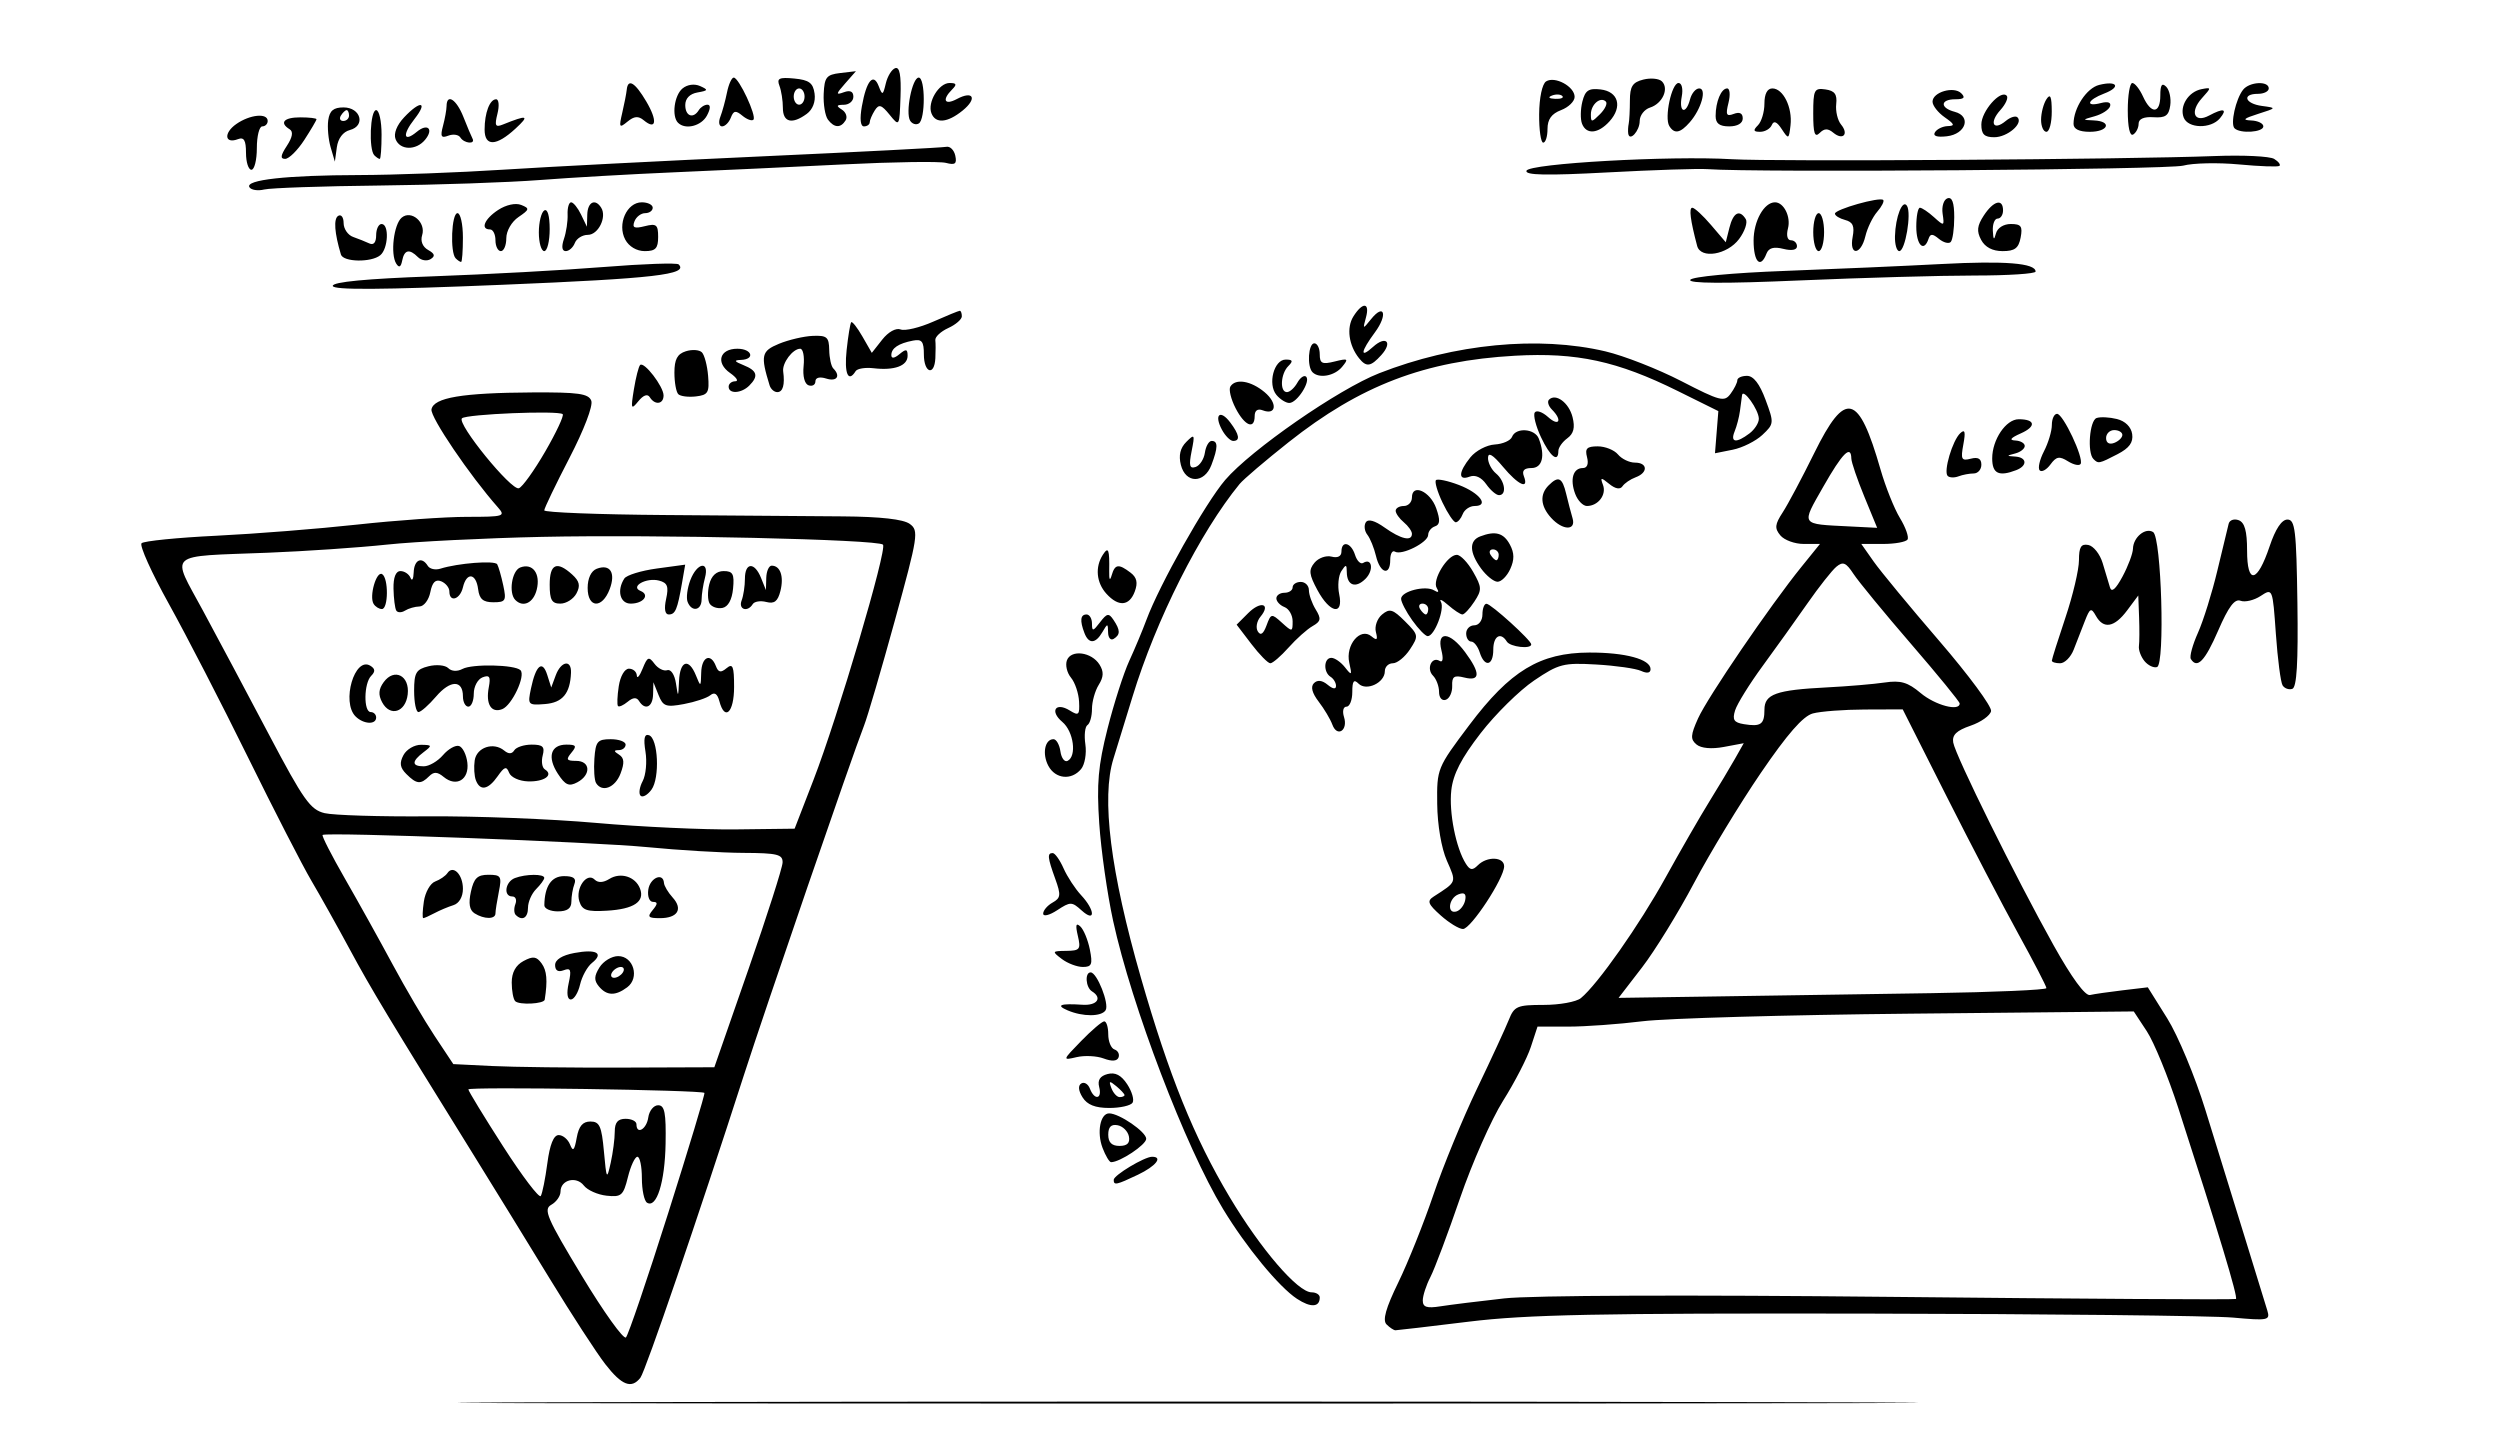 <?xml version="1.0" encoding="UTF-8" standalone="no"?>
<!-- Created with Inkscape (http://www.inkscape.org/) -->

<svg
   xmlns:dc="http://purl.org/dc/elements/1.1/"
   xmlns:cc="http://creativecommons.org/ns#"
   xmlns:rdf="http://www.w3.org/1999/02/22-rdf-syntax-ns#"
   xmlns:svg="http://www.w3.org/2000/svg"
   xmlns="http://www.w3.org/2000/svg"
   xmlns:sodipodi="http://sodipodi.sourceforge.net/DTD/sodipodi-0.dtd"
   xmlns:inkscape="http://www.inkscape.org/namespaces/inkscape"
   version="1.1"
   id="svg5307"
   width="461"
   height="267"
   viewBox="0 0 461 267"
   sodipodi:docname="triangle.svg"
   inkscape:version="0.92.2 5c3e80d, 2017-08-06">
  <defs
     id="defs5311" />
  <sodipodi:namedview
     pagecolor="#ffffff"
     bordercolor="#666666"
     borderopacity="1"
     objecttolerance="10"
     gridtolerance="10"
     guidetolerance="10"
     inkscape:pageopacity="0"
     inkscape:pageshadow="2"
     inkscape:window-width="1282"
     inkscape:window-height="619"
     id="namedview5309"
     showgrid="false"
     inkscape:zoom="1"
     inkscape:cx="131.12112"
     inkscape:cy="158.34472"
     inkscape:window-x="0"
     inkscape:window-y="0"
     inkscape:window-maximized="0"
     inkscape:current-layer="svg5307" />
  <path
     style="fill:#000000"
     d="m 110.192,258.557 c 60.131,-0.142 158.231,-0.142 218,2e-5 59.769,0.142 10.57,0.259 -109.33,0.259 -119.9,-10e-6 -168.802,-0.117 -108.67,-0.259 z m 1.427,-7 c -1.601,-2.062 -6.208,-9.15 -10.237,-15.75 -4.029,-6.6 -10.258,-16.725 -13.841,-22.5 -15.963,-25.727 -19.113,-30.954 -23.003,-38.172 -2.275,-4.22 -5.477,-9.947 -7.117,-12.728 -1.64,-2.781 -6.917,-13.053 -11.727,-22.828 -4.81,-9.775 -11.357,-22.47 -14.548,-28.213 -3.191,-5.743 -5.461,-10.779 -5.043,-11.192 0.417,-0.413 6.609,-1.035 13.759,-1.382 7.15,-0.347 18.85,-1.273 26,-2.057 7.15,-0.784 16.262,-1.426 20.25,-1.426 6.828,-0.001 7.16,-0.103 5.702,-1.751 -5.192,-5.87 -12.516,-16.678 -12.248,-18.073 0.418,-2.168 5.652,-3.047 18.577,-3.12 8.515,-0.048 10.386,0.216 10.892,1.534 0.353,0.919 -1.351,5.378 -4.031,10.552 -2.553,4.928 -4.642,9.275 -4.642,9.658 2.7e-4,0.384 10.013,0.772 22.25,0.863 12.237,0.091 27.001,0.204 32.808,0.25 6.987,0.056 11.163,0.526 12.344,1.39 1.689,1.235 1.541,2.194 -2.737,17.75 -2.487,9.045 -5.051,17.795 -5.698,19.445 -2.219,5.665 -18.147,52.005 -22.17,64.5 -8.394,26.072 -18.135,54.548 -19.07,55.75 -1.639,2.107 -3.431,1.415 -6.471,-2.5 z m 11.564,-27.75 c 3.833,-12.1 6.853,-22.125 6.713,-22.278 -0.49,-0.532 -43.533,-1.17 -43.533,-0.645 0,0.291 2.887,5.023 6.415,10.517 3.529,5.494 6.652,9.607 6.94,9.14 0.289,-0.467 0.835,-3.185 1.213,-6.041 0.459,-3.461 1.156,-5.193 2.091,-5.193 0.771,0 1.714,0.787 2.094,1.75 0.543,1.374 0.807,1.105 1.228,-1.25 0.385,-2.148 1.102,-3 2.527,-3 1.685,0 2.067,0.843 2.49,5.5 0.473,5.204 0.54,5.319 1.25,2.125 0.412,-1.856 0.75,-4.444 0.75,-5.75 0,-1.708 0.561,-2.375 2,-2.375 1.1,0 2,0.45 2,1 0,2.007 1.87,0.935 2.18,-1.25 0.176,-1.238 0.995,-2.25 1.82,-2.25 1.204,0 1.475,1.398 1.373,7.086 -0.128,7.12 -1.655,11.976 -3.423,10.883 -0.522,-0.323 -0.95,-2.36 -0.95,-4.528 0,-2.168 -0.371,-3.941 -0.824,-3.941 -0.453,0 -1.24,1.688 -1.75,3.75 -0.842,3.408 -1.2,3.721 -3.926,3.428 -1.65,-0.177 -3.541,-1.021 -4.202,-1.875 -1.397,-1.805 -4.298,-1.052 -4.298,1.117 0,0.815 -0.767,1.911 -1.704,2.435 -1.503,0.841 -0.839,2.384 5.64,13.109 4.039,6.686 7.698,11.791 8.13,11.346 0.432,-0.445 3.922,-10.71 7.754,-22.81 z m 14.808,-45 c 3.446,-9.9 6.289,-18.788 6.318,-19.75 0.046,-1.508 -0.951,-1.755 -7.197,-1.784 -3.987,-0.018 -11.975,-0.495 -17.75,-1.06 -9.777,-0.955 -59.046,-2.805 -59.872,-2.248 -0.204,0.138 1.645,3.758 4.109,8.046 2.464,4.287 6.416,11.395 8.781,15.795 2.365,4.4 5.855,10.344 7.755,13.208 l 3.454,5.208 7.136,0.354 c 3.925,0.195 14.755,0.326 24.068,0.291 l 16.932,-0.063 6.265,-18 z m -42.985,5.81 c -0.354,-0.354 -0.644,-1.903 -0.644,-3.442 0,-1.848 0.737,-3.193 2.171,-3.96 1.761,-0.943 2.391,-0.861 3.335,0.431 0.974,1.332 1.131,3.156 0.577,6.692 -0.124,0.79 -4.694,1.024 -5.44,0.278 z m 9.856,-3.309 c 0.543,-2.471 0.381,-2.892 -0.921,-2.393 -1.024,0.393 -1.579,0.057 -1.579,-0.956 0,-0.997 1.283,-1.802 3.547,-2.227 4.082,-0.766 5.507,0.039 3.25,1.835 -0.856,0.682 -1.845,2.477 -2.196,3.99 -0.351,1.512 -1.116,2.75 -1.699,2.75 -0.658,0 -0.81,-1.138 -0.402,-2.999 z m 5.565,0.577 c -0.911,-1.098 -0.884,-1.895 0.118,-3.5 0.714,-1.143 2.262,-2.078 3.441,-2.078 2.843,0 4.006,4.007 1.669,5.75 -2.188,1.633 -3.774,1.581 -5.228,-0.172 z m 4.435,-2.578 c 0.34,-0.55 0.168,-1 -0.382,-1 -0.55,0 -1.278,0.45 -1.618,1 -0.34,0.55 -0.168,1 0.382,1 0.55,0 1.278,-0.45 1.618,-1 z M 78.161,166.228 c 0.249,-1.694 1.183,-3.348 2.077,-3.677 0.894,-0.329 1.912,-1.026 2.263,-1.549 1.056,-1.574 2.862,0.253 2.862,2.896 0,1.482 -0.701,2.689 -1.75,3.014 -0.963,0.298 -2.531,0.959 -3.486,1.469 -0.955,0.51 -1.89,0.927 -2.077,0.927 -0.187,0 -0.137,-1.386 0.112,-3.079 z m 9.345,2.189 c -0.937,-0.594 -1.145,-1.826 -0.671,-3.985 0.549,-2.502 1.194,-3.125 3.232,-3.125 2.318,0 2.49,0.28 1.921,3.125 -0.344,1.719 -0.625,3.519 -0.625,4 0,1.112 -2.091,1.104 -3.857,-0.015 z m 7.592,0.293 c -0.329,-0.329 -0.356,-1.229 -0.06,-2 0.296,-0.771 0.04,-1.402 -0.569,-1.402 -1.694,0 -1.316,-2.706 0.475,-3.393 2,-0.767 5.418,-0.79 5.418,-0.036 0,0.314 -0.675,1.246 -1.5,2.071 -0.825,0.825 -1.5,2.368 -1.5,3.429 0,1.888 -1.075,2.52 -2.264,1.331 z m 25.264,-0.902 c 0.939,-1.131 0.952,-1.5 0.053,-1.5 -0.664,0 -1.05,-0.996 -0.872,-2.25 0.311,-2.191 2.749,-3.245 2.891,-1.25 0.039,0.55 0.758,1.759 1.598,2.687 1.951,2.156 0.929,3.813 -2.351,3.813 -2.165,0 -2.37,-0.233 -1.319,-1.5 z m -19.986,-0.875 c 0.043,-3.509 1.302,-5.375 3.629,-5.375 1.757,0 2.313,0.423 1.916,1.457 -0.307,0.801 -0.559,2.264 -0.559,3.25 0,1.246 -0.763,1.793 -2.5,1.793 -1.375,0 -2.494,-0.506 -2.486,-1.125 z m 6.453,-0.73 c -0.76,-2.395 1.384,-5.444 2.819,-4.009 0.628,0.628 1.585,0.587 2.71,-0.115 2.074,-1.295 4.811,-0.437 5.66,1.774 0.924,2.409 -1.131,3.786 -6.086,4.078 -3.716,0.219 -4.578,-0.073 -5.103,-1.728 z m 43.18,-22.395 c 4.463,-11.533 13.628,-42.558 12.813,-43.376 -0.961,-0.964 -41.747,-1.892 -62.959,-1.432 -10.45,0.227 -23.275,0.867 -28.5,1.423 -5.225,0.556 -15.125,1.231 -22,1.5 -18.936,0.742 -17.832,-0.242 -11.955,10.647 2.743,5.081 8.242,15.409 12.221,22.951 6.342,12.02 7.604,13.8 10.234,14.424 1.65,0.391 10.2,0.655 19,0.587 8.8,-0.068 22.75,0.475 31,1.208 8.25,0.732 19.874,1.273 25.832,1.2 l 10.832,-0.131 z m -31.888,2.924 c -0.378,-0.378 -0.204,-1.59 0.386,-2.693 0.59,-1.103 0.823,-3.549 0.517,-5.434 -0.391,-2.41 -0.201,-3.312 0.641,-3.035 1.703,0.56 2.042,7.89 0.465,10.044 -0.727,0.993 -1.631,1.497 -2.009,1.119 z M 87.752,143.88 c -0.301,-0.785 -0.4,-2.432 -0.219,-3.659 0.357,-2.421 3.473,-3.454 5.456,-1.808 0.795,0.66 1.412,0.641 1.843,-0.057 0.356,-0.577 1.799,-1.049 3.206,-1.049 2.065,0 2.457,0.385 2.035,1.999 -0.288,1.099 -0.108,2.256 0.4,2.569 1.67,1.032 -0.091,2.299 -3.078,2.214 -1.643,-0.047 -3.191,-0.753 -3.518,-1.605 -0.479,-1.249 -0.857,-1.132 -2.106,0.651 -1.758,2.51 -3.236,2.784 -4.019,0.745 z m 15.137,-1.173 c -2.028,-3.096 -1.361,-5.4 1.565,-5.4 1.801,0 1.95,0.246 0.909,1.5 -1.04,1.253 -0.896,1.5 0.878,1.5 2.646,0 2.792,2.571 0.225,3.945 -1.543,0.826 -2.211,0.537 -3.576,-1.546 z m 7.027,1.686 c -0.311,-0.503 -0.45,-2.527 -0.309,-4.498 0.227,-3.18 0.566,-3.584 3.006,-3.586 1.512,-0.001 2.75,0.448 2.75,0.998 0,0.55 -0.562,1.007 -1.25,1.015 -0.969,0.012 -0.961,0.199 0.039,0.833 0.961,0.61 1.031,1.495 0.275,3.485 -0.996,2.62 -3.398,3.553 -4.511,1.753 z m -34.979,-1.655 c -1.185,-1.185 -1.316,-2.043 -0.536,-3.5 0.568,-1.062 2.03,-1.916 3.248,-1.899 2.054,0.029 2.088,0.128 0.465,1.36 -2.235,1.696 -2.225,2.608 0.028,2.608 0.978,0 2.574,-0.93 3.548,-2.067 0.974,-1.137 2.311,-1.89 2.972,-1.673 0.661,0.217 1.345,1.6 1.519,3.073 0.37,3.13 -2.027,4.568 -4.372,2.621 -1.159,-0.962 -1.81,-0.989 -2.687,-0.112 -1.537,1.537 -2.311,1.461 -4.184,-0.412 z m -9.373,-10.631 c -2.648,-2.648 -0.164,-11.132 2.735,-9.34 0.892,0.551 0.935,1.07 0.152,1.853 -1.365,1.365 -1.434,6.687 -0.087,6.687 0.55,0 1,0.45 1,1 0,1.38 -2.344,1.256 -3.8,-0.2 z m 4.906,-2.602 c -0.744,-1.39 -0.664,-2.42 0.288,-3.723 1.951,-2.668 4.822,-1.201 4.423,2.26 -0.382,3.307 -3.247,4.197 -4.711,1.463 z m 5.894,-2.09 c 0,-3.374 0.352,-3.98 2.645,-4.555 1.455,-0.365 3.098,-0.21 3.653,0.345 0.599,0.599 1.663,0.658 2.618,0.147 1.801,-0.964 9.668,-0.795 10.693,0.23 1.003,1.003 -1.574,6.498 -3.37,7.187 -2.025,0.777 -3.064,-0.924 -2.468,-4.041 0.371,-1.943 0.133,-2.321 -1.151,-1.828 -0.891,0.342 -1.619,1.698 -1.619,3.014 0,1.316 -0.45,2.393 -1,2.393 -0.55,0 -1,-0.852 -1,-1.893 0,-3.068 -2.317,-3.056 -4.953,0.025 -1.349,1.577 -2.812,2.868 -3.25,2.868 -0.438,0 -0.797,-1.751 -0.797,-3.892 z m 56.284,1.871 c -0.356,-1.36 -0.897,-1.716 -1.656,-1.089 -0.62,0.512 -2.812,1.246 -4.87,1.631 -3.321,0.621 -3.848,0.434 -4.687,-1.661 l -0.945,-2.36 -0.063,2.25 c -0.066,2.35 -1.479,3.004 -2.593,1.201 -0.442,-0.715 -1.105,-0.669 -2.083,0.142 -0.789,0.655 -1.596,1.014 -1.792,0.799 -0.197,-0.216 -0.135,-1.855 0.138,-3.643 0.284,-1.866 1.085,-3.25 1.881,-3.25 0.763,0 1.415,0.562 1.45,1.25 0.035,0.688 0.516,0.125 1.069,-1.25 0.884,-2.198 1.148,-2.308 2.187,-0.912 0.65,0.873 1.711,1.409 2.359,1.191 0.664,-0.224 1.362,0.828 1.6,2.412 0.404,2.688 0.429,2.669 0.572,-0.441 0.173,-3.753 1.802,-4.275 3.119,-1 0.869,2.163 0.907,2.143 0.968,-0.5 0.068,-2.959 1.754,-3.72 2.712,-1.224 0.451,1.176 0.902,1.263 1.969,0.378 1.144,-0.949 1.383,-0.348 1.383,3.474 0,4.716 -1.73,6.372 -2.716,2.601 z m -34.734,-2.341 c 0.904,-4.296 2.104,-5.301 2.992,-2.505 l 0.741,2.334 0.826,-2.234 c 0.98,-2.649 2.921,-2.982 2.82,-0.484 -0.154,3.826 -1.558,5.516 -4.794,5.771 -3.146,0.247 -3.225,0.159 -2.585,-2.883 z M 73.064,112.573 c -0.24,-0.421 -0.466,-2.229 -0.502,-4.016 -0.042,-2.094 0.415,-3.25 1.284,-3.25 0.742,0 1.577,0.562 1.854,1.25 0.277,0.688 0.54,0.237 0.583,-1 0.082,-2.346 1.496,-3.003 2.604,-1.209 0.354,0.572 1.393,0.805 2.309,0.517 3.271,-1.028 10.051,-1.553 10.487,-0.812 0.244,0.415 0.745,2.16 1.114,3.879 0.61,2.845 0.445,3.125 -1.828,3.125 -1.887,0 -2.572,-0.588 -2.802,-2.406 -0.377,-2.983 -2.131,-3.198 -2.804,-0.344 -0.533,2.257 -2.5,2.847 -2.5,0.75 0,-0.688 -0.675,-1.525 -1.5,-1.862 -1.052,-0.429 -1.653,0.169 -2.012,2 -0.282,1.436 -1.182,2.624 -2,2.638 -0.818,0.015 -2.019,0.359 -2.668,0.766 -0.649,0.407 -1.377,0.395 -1.618,-0.026 z m 49.77,-2.136 c 0.506,-2.304 0.247,-2.97 -1.31,-3.377 -2.338,-0.611 -5.395,1.102 -3.405,1.909 1.77,0.718 0.512,2.338 -1.815,2.338 -1.978,0 -2.599,-2.442 -1.176,-4.629 0.404,-0.621 3.094,-1.45 5.978,-1.843 l 5.244,-0.714 -0.58,3.343 c -0.861,4.962 -1.231,5.843 -2.455,5.843 -0.703,0 -0.879,-1.054 -0.48,-2.87 z m -53.943,0.916 c -0.852,-1.378 0.518,-6.135 1.578,-5.48 1.193,0.737 1.15,6.434 -0.048,6.434 -0.518,0 -1.206,-0.429 -1.531,-0.954 z m 57.899,-0.374 c -0.28,-0.73 -0.052,-2.53 0.507,-4 1.247,-3.279 3.559,-3.642 2.696,-0.422 -0.332,1.238 -0.609,3.038 -0.617,4 -0.016,2.051 -1.846,2.35 -2.586,0.422 z m 4.071,0.326 c -0.378,-0.612 -0.411,-2.212 -0.074,-3.555 0.4,-1.594 1.324,-2.443 2.658,-2.443 1.703,0 1.992,0.541 1.731,3.242 -0.199,2.058 -0.919,3.356 -1.97,3.555 -0.911,0.172 -1.966,-0.187 -2.344,-0.799 z m 5.894,-0.58 c 0.334,-0.87 0.607,-2.67 0.607,-4 0,-3.043 1.773,-3.143 2.969,-0.168 l 0.904,2.25 0.063,-2.25 c 0.035,-1.238 0.487,-2.25 1.004,-2.25 1.592,0 2.278,1.99 1.608,4.662 -0.481,1.915 -1.125,2.421 -2.593,2.037 -1.075,-0.281 -2.206,-0.103 -2.514,0.395 -0.962,1.557 -2.688,0.988 -2.049,-0.676 z m -41.726,-0.085 c -1.276,-1.276 -0.656,-5.4 0.901,-5.997 2.288,-0.878 3.783,1.133 3.041,4.091 -0.613,2.444 -2.494,3.354 -3.941,1.907 z m 6.333,-2.833 c 0,-3.833 1.316,-4.429 4.139,-1.874 1.366,1.237 1.556,2.075 0.794,3.5 -0.552,1.031 -1.887,1.874 -2.968,1.874 -1.579,0 -1.965,-0.688 -1.965,-3.5 z m 7,0.607 c 0,-1.778 0.643,-3.14 1.667,-3.533 2.48,-0.952 3.549,0.727 2.395,3.763 -1.39,3.656 -4.062,3.505 -4.062,-0.23 z m -7.817,-25.164 c 2.034,-3.517 3.481,-6.612 3.216,-6.877 -0.717,-0.717 -17.79,-0.016 -18.578,0.763 -0.982,0.971 9.099,13.364 10.493,12.899 0.644,-0.215 2.835,-3.268 4.869,-6.786 z M 255.682,244.227 c -0.774,-0.774 -0.156,-2.98 2.178,-7.775 1.792,-3.682 4.703,-10.958 6.47,-16.17 1.767,-5.211 5.37,-13.975 8.007,-19.475 2.638,-5.5 5.288,-11.238 5.889,-12.75 1.002,-2.519 1.541,-2.75 6.424,-2.75 2.932,0 6.019,-0.562 6.86,-1.25 3.088,-2.523 10.789,-13.489 15.626,-22.25 2.733,-4.95 6.362,-11.25 8.064,-14 1.702,-2.75 3.827,-6.295 4.721,-7.879 l 1.626,-2.879 -3.668,0.688 c -2.267,0.425 -4.191,0.254 -5.039,-0.45 -1.155,-0.958 -1.11,-1.716 0.281,-4.81 1.752,-3.893 13.279,-20.794 19.044,-27.922 l 3.437,-4.25 h -2.998 c -1.649,0 -3.587,-0.709 -4.306,-1.576 -1.09,-1.313 -1.017,-2.022 0.435,-4.25 0.959,-1.471 3.573,-6.387 5.81,-10.924 5.76,-11.685 8.171,-11.086 12.233,3.042 0.916,3.185 2.524,7.204 3.573,8.929 1.049,1.726 1.68,3.507 1.401,3.958 -0.279,0.451 -2.311,0.821 -4.516,0.821 h -4.009 l 2.285,3.25 c 1.257,1.788 6.707,8.384 12.111,14.659 5.404,6.275 9.694,12.085 9.533,12.911 -0.161,0.826 -1.868,2.042 -3.793,2.7 -2.571,0.88 -3.418,1.7 -3.189,3.089 0.394,2.401 11.552,24.944 18.507,37.391 3.347,5.991 5.828,9.381 6.715,9.177 0.774,-0.178 3.489,-0.57 6.034,-0.871 l 4.628,-0.548 3.585,5.731 c 1.972,3.152 5.135,10.744 7.03,16.871 1.895,6.127 5.115,16.54 7.156,23.14 2.041,6.6 3.966,12.852 4.278,13.894 0.53,1.771 0.117,1.854 -6.338,1.266 -3.797,-0.345 -34.129,-0.676 -67.404,-0.735 -49.688,-0.088 -62.822,0.177 -73.494,1.484 -7.147,0.875 -13.244,1.591 -13.55,1.591 -0.306,0 -1.042,-0.486 -1.637,-1.08 z m 21.68,-4.8 c 5.09,-0.566 33.773,-0.679 71.5,-0.282 34.65,0.364 63.2,0.538 63.444,0.385 0.424,-0.265 -3.221,-12.34 -10.632,-35.222 -1.87,-5.775 -4.482,-12.142 -5.804,-14.149 l -2.403,-3.649 -41.303,0.412 c -22.716,0.226 -44.891,0.856 -49.276,1.399 -4.386,0.543 -10.538,0.987 -13.672,0.987 h -5.699 l -1.23,3.75 c -0.676,2.062 -2.982,6.531 -5.123,9.93 -2.141,3.399 -5.715,11.49 -7.942,17.981 -2.227,6.491 -4.681,13.025 -5.455,14.521 -0.773,1.496 -1.406,3.437 -1.406,4.314 0,1.238 0.727,1.48 3.25,1.082 1.788,-0.282 7.075,-0.938 11.75,-1.458 z m 78.748,-56.286 c 11.686,-0.183 21.249,-0.603 21.25,-0.933 10e-4,-0.33 -2.329,-4.83 -5.178,-10 -2.849,-5.17 -8.812,-16.6 -13.25,-25.4 l -8.07,-16 -7,0.026 c -3.85,0.014 -8.161,0.341 -9.581,0.727 -1.803,0.49 -4.692,3.796 -9.589,10.974 -3.855,5.65 -9.391,14.773 -12.304,20.273 -2.913,5.5 -7.237,12.52 -9.609,15.6 l -4.314,5.6 18.199,-0.267 c 10.009,-0.147 27.76,-0.417 39.447,-0.6 z m -30.748,-52.276 c 0,-2.87 2.134,-3.633 11.5,-4.109 3.85,-0.196 8.653,-0.602 10.674,-0.902 2.949,-0.438 4.26,-0.053 6.644,1.954 2.659,2.237 7.182,3.439 7.182,1.908 0,-0.325 -4.027,-5.256 -8.949,-10.957 -4.922,-5.701 -9.704,-11.518 -10.626,-12.926 -1.378,-2.103 -1.942,-2.341 -3.156,-1.333 -0.813,0.675 -3.217,3.72 -5.342,6.767 -2.125,3.047 -5.842,8.24 -8.259,11.54 -2.417,3.3 -4.701,6.979 -5.075,8.175 -0.546,1.748 -0.229,2.249 1.614,2.551 3.128,0.513 3.793,0.045 3.793,-2.668 z m 18.417,-39.296 c -1.303,-3.169 -2.38,-6.324 -2.393,-7.011 -0.05,-2.617 -1.649,-1.011 -5.182,5.204 -4.084,7.184 -4.307,6.845 4.801,7.308 l 5.143,0.261 z M 239.163,239.5 c -3.321,-2.184 -9.401,-9.571 -13.641,-16.573 -6.922,-11.43 -16.838,-37.426 -20.262,-53.12 -1.08,-4.95 -2.233,-13.053 -2.563,-18.008 -0.487,-7.312 -0.199,-10.593 1.53,-17.428 1.171,-4.631 2.972,-10.253 4.002,-12.492 1.03,-2.24 2.456,-5.647 3.169,-7.572 2.4,-6.479 10.878,-21.538 14.526,-25.8 4.764,-5.566 20.887,-16.74 28.403,-19.686 13.867,-5.434 29.394,-6.933 41.72,-4.027 3.401,0.802 9.701,3.271 14,5.488 7.171,3.696 7.92,3.89 9.067,2.336 0.688,-0.931 1.25,-2.057 1.25,-2.502 0,-0.445 0.803,-0.809 1.784,-0.809 1.195,0 2.323,1.454 3.417,4.404 1.592,4.294 1.577,4.456 -0.582,6.485 -1.218,1.144 -3.683,2.374 -5.477,2.733 l -3.262,0.652 0.31,-3.887 0.31,-3.887 -7.5,-3.714 c -11.138,-5.515 -18.617,-7.135 -29.999,-6.498 -16.626,0.931 -28.518,5.474 -41.748,15.95 -4.264,3.377 -8.328,6.842 -9.032,7.7 -7.304,8.918 -15.41,25.012 -19.741,39.194 -1.405,4.602 -2.988,9.749 -3.518,11.438 -2.269,7.235 -0.563,20.858 5.063,40.429 5.198,18.084 9.785,29.42 16.364,40.446 5.745,9.627 12.568,17.554 15.109,17.554 0.826,0 1.501,0.423 1.501,0.941 0,1.826 -1.654,1.926 -4.199,0.252 z M 322.612,79.915 c 0.963,-0.731 1.736,-1.954 1.718,-2.718 -0.038,-1.662 -2.912,-5.683 -3.096,-4.331 -0.07,0.518 -0.246,1.841 -0.391,2.941 -0.145,1.1 -0.585,2.788 -0.979,3.75 -0.845,2.065 0.302,2.215 2.748,0.358 z M 205.368,217.557 c 0.007,-0.849 5.668,-4.25 7.075,-4.25 2.067,0 0.699,1.735 -2.615,3.315 -3.976,1.896 -4.469,1.999 -4.46,0.935 z m -2.057,-5.882 c -1.091,-2.869 -0.424,-6.368 1.213,-6.368 1.869,0 6.837,3.408 6.837,4.69 0,1.089 -4.839,4.31 -6.475,4.31 -0.316,0 -1.025,-1.184 -1.575,-2.632 z m 4.862,-2.106 c -0.184,-0.956 -1.117,-1.889 -2.073,-2.073 -1.2,-0.231 -1.739,0.307 -1.739,1.739 0,1.431 0.642,2.073 2.073,2.073 1.431,0 1.97,-0.539 1.739,-1.739 z m -8.551,-7.215 c -0.775,-1.241 -0.86,-2.176 -0.233,-2.563 0.543,-0.335 1.257,0.094 1.587,0.954 0.847,2.206 2.3,1.952 1.712,-0.299 -0.333,-1.274 0.156,-2.03 1.548,-2.394 1.418,-0.371 2.516,0.202 3.622,1.891 0.873,1.332 1.317,2.86 0.987,3.394 -0.33,0.534 -2.266,0.972 -4.301,0.972 -2.588,0 -4.067,-0.587 -4.92,-1.954 z m 7.739,-0.424 c 0,-0.208 -0.685,-0.946 -1.523,-1.641 -1.273,-1.057 -1.42,-0.995 -0.893,0.378 0.346,0.903 1.032,1.641 1.523,1.641 0.491,0 0.893,-0.17 0.893,-0.378 z m -3.833,-6.742 c -1.283,-0.482 -3.533,-0.595 -5,-0.251 -2.643,0.62 -2.635,0.593 0.833,-2.97 1.925,-1.978 3.837,-3.61 4.25,-3.628 0.412,-0.018 0.75,1.056 0.75,2.385 0,1.329 0.517,2.589 1.15,2.8 0.632,0.211 0.97,0.869 0.75,1.462 -0.26,0.702 -1.215,0.772 -2.733,0.202 z m -6.667,-8.88 c -2.24,-0.963 -1.34,-1.3 2.75,-1.031 2.701,0.178 3.716,-1.254 1.75,-2.469 -1.164,-0.719 -1.358,-3.5 -0.244,-3.5 1.168,0 3.471,5.824 2.759,6.977 -0.751,1.215 -4.215,1.226 -7.014,0.023 z m -1.059,-9.468 c -1.858,-1.406 -1.823,-1.47 0.828,-1.5 2.507,-0.029 2.708,-0.292 2.121,-2.782 -0.469,-1.99 -0.341,-2.465 0.462,-1.719 0.611,0.567 1.4,2.48 1.754,4.25 0.547,2.737 0.354,3.219 -1.29,3.219 -1.064,0 -2.807,-0.661 -3.875,-1.468 z m 69.865,-8.035 c -2.36,-2.106 -2.568,-2.657 -1.306,-3.472 4.326,-2.794 4.233,-2.541 2.438,-6.63 -1.006,-2.293 -1.739,-6.599 -1.78,-10.466 -0.07,-6.513 -0.018,-6.64 5.894,-14.5 7.562,-10.053 13.04,-13.371 22.133,-13.406 6.65,-0.025 11.315,1.236 11.315,3.059 0,0.718 -0.639,0.837 -1.75,0.325 -0.963,-0.444 -4.687,-0.975 -8.277,-1.18 -6.041,-0.346 -6.894,-0.126 -11.446,2.95 -2.705,1.828 -7.143,6.203 -9.862,9.722 -3.57,4.621 -5.072,7.541 -5.407,10.51 -0.46,4.08 0.86,10.719 2.701,13.583 0.763,1.188 1.211,1.239 2.2,0.25 1.694,-1.694 4.842,-1.569 4.842,0.192 0,2.217 -6.138,11.566 -7.594,11.566 -0.712,0 -2.557,-1.126 -4.101,-2.503 z m 4.517,-2.827 c 0.225,-1.16 -0.153,-1.481 -1.25,-1.06 -1.849,0.709 -2.161,3.752 -0.323,3.14 0.688,-0.229 1.395,-1.165 1.573,-2.08 z m -77.823,2.494 c 0,-0.586 0.779,-1.501 1.73,-2.034 1.513,-0.847 1.576,-1.395 0.5,-4.371 -1.43,-3.954 -1.51,-4.76 -0.474,-4.76 0.416,0 1.316,1.265 2.001,2.812 0.685,1.547 2.144,3.778 3.244,4.958 2.6,2.79 2.67,5.147 0.084,2.806 -1.803,-1.632 -2.067,-1.634 -4.5,-0.04 -1.436,0.941 -2.585,1.22 -2.585,0.628 z m 0.958,-27.243 c -1.181,-2.207 -0.662,-4.922 0.941,-4.922 0.529,0 1.106,1.012 1.281,2.25 0.176,1.238 0.77,2.025 1.32,1.75 1.734,-0.867 1.119,-5.429 -0.968,-7.182 -2.387,-2.005 -1.235,-3.739 1.393,-2.097 1.622,1.013 1.818,0.823 1.694,-1.647 -0.077,-1.536 -0.748,-3.525 -1.492,-4.421 -0.743,-0.895 -1.078,-2.34 -0.744,-3.211 0.777,-2.024 4.551,-1.519 6.007,0.804 0.808,1.289 0.769,2.268 -0.148,3.736 -0.683,1.094 -1.243,3.094 -1.243,4.444 0,1.35 -0.375,2.686 -0.833,2.97 -0.458,0.283 -0.632,1.889 -0.385,3.568 0.246,1.679 -0.109,3.724 -0.789,4.544 -1.767,2.129 -4.735,1.841 -6.034,-0.587 z m 52.365,-7.608 c -0.365,-0.997 -1.499,-2.903 -2.522,-4.235 -1.222,-1.592 -1.521,-2.759 -0.872,-3.408 0.648,-0.648 1.515,-0.548 2.529,0.294 0.954,0.792 1.542,0.874 1.542,0.217 0,-0.585 -0.45,-1.342 -1,-1.681 -1.371,-0.847 -1.265,-3.5 0.14,-3.5 0.627,0 1.759,0.787 2.515,1.75 1.244,1.583 1.32,1.501 0.788,-0.856 -0.737,-3.267 2.035,-6.572 4.084,-4.871 1.024,0.849 1.206,0.675 0.825,-0.785 -0.27,-1.034 0.24,-2.484 1.136,-3.227 1.402,-1.163 1.987,-0.99 4.229,1.252 2.514,2.514 2.545,2.689 0.92,5.17 -0.925,1.412 -2.347,2.568 -3.159,2.568 -0.812,0 -1.477,0.659 -1.477,1.465 0,2.125 -3.403,3.732 -4.847,2.288 -0.871,-0.871 -1.153,-0.492 -1.153,1.547 0,1.485 -0.48,2.7 -1.067,2.7 -0.597,0 -0.799,0.845 -0.459,1.916 0.783,2.466 -1.272,3.801 -2.151,1.398 z m 19.677,-6.03 c 0,-1.036 -0.501,-2.384 -1.113,-2.996 -1.283,-1.283 -0.233,-3.619 1.222,-2.72 0.59,0.365 0.717,-0.413 0.322,-1.984 -0.908,-3.62 1.584,-3.406 4.38,0.376 2.859,3.868 2.814,5.414 -0.139,4.673 -1.902,-0.477 -2.313,-0.196 -2.25,1.54 0.042,1.168 -0.486,2.32 -1.173,2.559 -0.711,0.247 -1.25,-0.377 -1.25,-1.449 z m 155.544,-1.212 c -0.351,-0.569 -0.907,-4.835 -1.235,-9.482 -0.596,-8.443 -0.597,-8.447 -2.812,-6.996 -1.219,0.798 -2.886,1.195 -3.705,0.88 -1.079,-0.414 -2.211,1.093 -4.112,5.477 -2.454,5.659 -3.884,7.146 -5.053,5.254 -0.27,-0.437 0.322,-2.609 1.315,-4.827 0.993,-2.218 2.602,-7.373 3.575,-11.456 0.973,-4.083 1.913,-7.978 2.088,-8.656 0.176,-0.678 1.011,-0.968 1.857,-0.643 1.099,0.422 1.538,2.011 1.538,5.566 0,6.38 1.874,6.039 4.158,-0.756 1.077,-3.206 2.227,-4.934 3.282,-4.934 1.419,0 1.651,1.947 1.842,15.416 0.155,10.964 -0.116,15.528 -0.94,15.803 -0.637,0.213 -1.446,-0.079 -1.797,-0.647 z m -25.455,-4.464 c -0.666,-0.803 -1.13,-2.055 -1.032,-2.783 0.099,-0.728 0.112,-3.124 0.029,-5.324 l -0.15,-4 -2.052,2.75 c -2.359,3.162 -4.361,3.509 -5.765,1 -0.87,-1.554 -1.099,-1.442 -2.05,1 -0.589,1.512 -1.509,3.875 -2.046,5.25 -0.536,1.375 -1.661,2.5 -2.5,2.5 -0.839,0 -1.525,-0.216 -1.525,-0.479 0,-0.263 1.125,-3.83 2.5,-7.926 1.375,-4.096 2.5,-8.864 2.5,-10.594 0,-2.445 0.386,-3.073 1.729,-2.814 0.951,0.183 2.138,1.679 2.636,3.323 0.499,1.645 1.106,3.665 1.35,4.49 0.298,1.011 1.056,0.358 2.322,-2 1.033,-1.925 1.898,-4.232 1.921,-5.128 0.054,-2.107 2.294,-3.955 3.715,-3.065 1.532,0.96 2.217,24.394 0.727,24.892 -0.605,0.202 -1.645,-0.289 -2.311,-1.091 z m -164.702,-3.166 -2.714,-3.559 2.136,-2.136 c 2.32,-2.32 4.253,-1.731 2.248,0.685 -0.676,0.814 -0.891,2.027 -0.478,2.695 0.514,0.831 1.021,0.485 1.605,-1.094 0.826,-2.234 0.919,-2.251 2.835,-0.516 1.914,1.732 1.981,1.723 1.981,-0.255 0,-1.126 -0.675,-2.307 -1.5,-2.624 -0.825,-0.317 -1.5,-1.04 -1.5,-1.607 0,-0.567 0.675,-1.031 1.5,-1.031 0.825,0 1.5,-0.45 1.5,-1 0,-0.55 0.675,-1 1.5,-1 0.825,0 1.5,0.681 1.5,1.514 0,0.832 0.562,2.432 1.25,3.555 1.06,1.732 0.973,2.199 -0.573,3.077 -1.003,0.569 -2.989,2.344 -4.415,3.945 -1.426,1.6 -2.945,2.909 -3.376,2.909 -0.431,0 -2.005,-1.601 -3.498,-3.559 z m 42.113,1.559 c -0.349,-1.1 -1.054,-2 -1.567,-2 -0.513,0 -0.933,-0.675 -0.933,-1.5 0,-0.825 0.675,-1.5 1.5,-1.5 0.833,0 1.5,-0.889 1.5,-2 0,-1.1 0.338,-1.988 0.75,-1.973 0.853,0.031 8.25,6.743 8.25,7.486 0,0.926 -3.884,0.483 -4.5,-0.513 -1.139,-1.842 -2.5,-1.025 -2.5,1.5 0,2.991 -1.607,3.313 -2.5,0.5 z m -72.893,-3.582 c -0.878,-2.288 -0.748,-3.418 0.393,-3.418 0.55,0 1,0.761 1,1.691 0,1.476 0.189,1.444 1.481,-0.25 1.282,-1.68 1.616,-1.739 2.485,-0.441 1.277,1.908 1.285,2.727 0.034,3.5 -0.55,0.34 -1.014,-0.196 -1.03,-1.191 -0.029,-1.707 -0.088,-1.711 -1.05,-0.059 -1.266,2.174 -2.519,2.238 -3.313,0.168 z m 60.461,-2.323 c -1.137,-1.597 -2.068,-3.389 -2.068,-3.981 0,-1.384 4.512,-2.534 6.098,-1.554 0.787,0.486 0.952,0.328 0.471,-0.45 -0.884,-1.431 1.957,-6.113 3.705,-6.104 0.675,0.003 2.027,1.413 3.006,3.131 1.623,2.852 1.643,3.332 0.227,5.494 -0.854,1.303 -1.844,2.369 -2.2,2.369 -0.357,0 -1.548,-0.787 -2.649,-1.75 -1.1,-0.963 -1.693,-1.221 -1.316,-0.575 0.748,1.285 -1.191,6.325 -2.433,6.325 -0.424,0 -1.702,-1.307 -2.839,-2.904 z m 2.932,-2.096 c 0,-0.55 -0.477,-1 -1.059,-1 -0.582,0 -0.781,0.45 -0.441,1 0.34,0.55 0.816,1 1.059,1 0.243,0 0.441,-0.45 0.441,-1 z m -20.416,-3.474 c -1.571,-2.917 -1.659,-3.73 -0.547,-5.07 0.728,-0.877 2.143,-1.381 3.144,-1.119 1.123,0.294 1.82,-0.063 1.82,-0.93 0,-2.119 1.776,-1.688 2.505,0.608 0.352,1.108 1.026,1.776 1.498,1.484 1.654,-1.022 2,1.356 0.426,2.93 -1.818,1.818 -3.421,1.242 -3.444,-1.238 -0.013,-1.459 -0.15,-1.485 -0.998,-0.191 -0.541,0.825 -0.723,2.737 -0.405,4.25 0.842,4.008 -1.696,3.548 -3.998,-0.724 z m -38.929,0.646 c -1.851,-2.046 -2.113,-4.915 -0.655,-7.171 1.028,-1.591 1.25,-1.026 1.175,3 -0.03,1.637 0.129,1.896 0.463,0.75 0.595,-2.046 1.272,-2.136 3.474,-0.459 1.162,0.885 1.38,1.852 0.782,3.468 -1.005,2.717 -3.01,2.874 -5.239,0.412 z m 69.095,-4.641 c -2.173,-2.989 -2.234,-5.131 -0.168,-5.923 2.803,-1.075 4.322,-0.655 5.486,1.52 0.826,1.544 0.842,2.777 0.057,4.5 -0.595,1.305 -1.654,2.359 -2.353,2.342 -0.699,-0.017 -2.059,-1.114 -3.021,-2.438 z m 3.25,-2.53 c 0,-0.55 -0.477,-1 -1.059,-1 -0.582,0 -0.781,0.45 -0.441,1 0.34,0.55 0.816,1 1.059,1 0.243,0 0.441,-0.45 0.441,-1 z m -22.619,0.25 c -0.361,-1.512 -1.084,-3.293 -1.605,-3.956 -0.522,-0.663 -0.653,-1.684 -0.292,-2.268 0.426,-0.69 1.65,-0.354 3.49,0.956 3,2.136 5.025,2.596 5.025,1.141 0,-0.483 -0.675,-1.438 -1.5,-2.122 -0.825,-0.685 -1.5,-1.64 -1.5,-2.122 0,-0.483 0.675,-0.878 1.5,-0.878 0.825,0 1.5,-0.708 1.5,-1.573 0,-2.648 3.376,-1.141 4.479,1.999 0.765,2.179 0.708,3.011 -0.229,3.324 -0.688,0.229 -1.254,0.942 -1.258,1.584 -0.009,1.387 -4.899,3.842 -6.133,3.08 -0.473,-0.292 -0.86,0.395 -0.86,1.528 0,3.006 -1.852,2.517 -2.619,-0.691 z m 32.274,-7.079 c -1.954,-2.159 -2.118,-4.308 -0.455,-5.971 1.811,-1.811 2.518,-1.473 3.239,1.55 0.361,1.512 0.89,3.538 1.176,4.5 0.694,2.336 -1.82,2.286 -3.96,-0.079 z m -20.013,-2.795 c -0.95,-1.993 -1.494,-3.858 -1.208,-4.144 0.286,-0.286 2.182,0.112 4.213,0.885 3.87,1.473 5.672,3.883 2.904,3.883 -0.888,0 -1.874,0.675 -2.19,1.5 -0.317,0.825 -0.894,1.5 -1.283,1.5 -0.389,0 -1.485,-1.631 -2.436,-3.624 z m 24.457,-1.626 c -0.997,-2.683 -0.382,-4.75 1.414,-4.75 0.807,0 1.101,-0.758 0.776,-2 -0.42,-1.605 -0.031,-2 1.971,-2 1.372,0 3.054,0.675 3.739,1.5 0.685,0.825 2.09,1.5 3.122,1.5 2.367,0 2.454,1.85 0.128,2.708 -0.963,0.355 -2.053,1.1 -2.424,1.654 -0.43,0.643 -1.312,0.489 -2.437,-0.427 -1.558,-1.269 -1.693,-1.246 -1.154,0.192 0.676,1.806 -0.907,3.872 -2.967,3.872 -0.733,0 -1.709,-1.012 -2.169,-2.25 z m -16.402,-1.772 c -0.89,-1.271 -2.026,-1.789 -3.057,-1.393 -2.153,0.826 -2.087,-0.812 0.144,-3.566 0.981,-1.212 3.001,-2.274 4.488,-2.361 1.487,-0.087 2.92,-0.72 3.185,-1.408 0.686,-1.784 4.215,-1.547 4.936,0.332 1.217,3.17 0.652,5.418 -1.362,5.418 -1.339,0 -1.785,0.48 -1.393,1.5 0.986,2.568 -1.014,1.667 -3.861,-1.741 -1.871,-2.239 -2.732,-2.75 -2.75,-1.631 -0.015,0.895 0.648,2.188 1.473,2.872 1.664,1.381 2.029,4 0.557,4 -0.519,0 -1.581,-0.91 -2.36,-2.022 z m -56.307,-3.562 c -0.441,-1.756 -0.119,-3.114 1.003,-4.237 1.536,-1.536 1.605,-1.415 0.978,1.719 -0.529,2.643 -0.371,3.271 0.728,2.908 0.771,-0.254 1.546,-1.44 1.721,-2.634 0.176,-1.194 0.738,-2.172 1.25,-2.172 1.189,0 1.177,1.222 -0.045,4.435 -1.315,3.459 -4.765,3.447 -5.635,-0.02 z m 141.4,2.04 c -0.811,-0.811 0.88,-6.546 2.326,-7.888 0.856,-0.795 1,-0.264 0.564,2.077 -0.514,2.757 -0.346,3.081 1.368,2.633 1.343,-0.351 1.954,-0.006 1.954,1.106 0,0.889 -0.638,1.617 -1.418,1.617 -0.78,0 -2.041,0.239 -2.802,0.531 -0.761,0.292 -1.657,0.258 -1.99,-0.075 z m 8.211,-3.233 c 0,-3.47 2.541,-7.223 4.89,-7.223 3.073,0 3.268,1.331 0.384,2.609 -1.882,0.833 -2.211,1.255 -1.024,1.31 0.963,0.045 1.75,0.498 1.75,1.008 0,0.51 -0.787,1.132 -1.75,1.384 -1.667,0.436 -1.667,0.463 0,0.573 2.181,0.145 2.285,1.697 0.168,2.509 -3.204,1.23 -4.418,0.633 -4.418,-2.171 z m 8.762,2.207 c -0.375,-0.375 -0.026,-1.953 0.777,-3.506 0.803,-1.553 1.46,-3.746 1.46,-4.873 0,-1.127 0.433,-2.05 0.962,-2.05 1.114,0 4.949,8.141 4.348,9.23 -0.222,0.401 -1.271,0.187 -2.332,-0.475 -1.593,-0.995 -2.155,-0.895 -3.231,0.576 -0.716,0.98 -1.609,1.474 -1.985,1.098 z m 9.904,-2.096 c -1.172,-1.172 -0.714,-7.103 0.583,-7.559 0.688,-0.242 2.375,-0.159 3.75,0.184 1.537,0.383 2.62,1.452 2.812,2.775 0.225,1.549 -0.532,2.587 -2.7,3.709 -3.433,1.775 -3.539,1.797 -4.445,0.891 z m 5.333,-4.44 c 0,-0.491 -0.675,-0.893 -1.5,-0.893 -0.825,0 -1.5,0.661 -1.5,1.469 0,0.895 0.586,1.244 1.5,0.893 0.825,-0.317 1.5,-0.977 1.5,-1.469 z m -107.206,0.407 c -0.938,-1.999 -1.456,-4.039 -1.151,-4.533 0.305,-0.494 1.41,-0.124 2.456,0.822 2.04,1.846 2.691,0.6 0.717,-1.373 -0.651,-0.651 -0.895,-1.471 -0.543,-1.824 1.245,-1.245 3.676,0.557 4.344,3.22 0.485,1.932 0.209,3.041 -0.97,3.903 -0.906,0.663 -1.647,1.718 -1.647,2.344 0,2.236 -1.527,1.016 -3.206,-2.56 z m -58.84,-1.386 c -1.482,-2.769 -0.326,-3.787 1.524,-1.341 1.711,2.262 1.9,3.427 0.557,3.427 -0.531,0 -1.467,-0.939 -2.081,-2.086 z m 2.531,-3.944 c -0.862,-1.666 -1.297,-3.466 -0.967,-4 0.95,-1.538 3.778,-1.074 6.308,1.035 2.429,2.024 2.183,4.319 -0.358,3.344 -0.915,-0.351 -1.468,0.042 -1.468,1.044 0,2.589 -1.822,1.852 -3.515,-1.422 z M 116.889,71.807 c 0.358,-2.2 0.875,-4.225 1.148,-4.5 0.716,-0.72 4.325,3.961 4.325,5.611 0,1.638 -1.6,1.846 -2.537,0.329 -0.416,-0.673 -1.191,-0.398 -2.121,0.75 -1.328,1.639 -1.405,1.433 -0.815,-2.19 z m 118.484,1.013 c -1.645,-1.982 -0.456,-6.513 1.708,-6.513 1.307,0 1.414,0.267 0.481,1.2 -1.427,1.427 -1.603,4.8 -0.25,4.8 0.523,0 1.389,-0.784 1.925,-1.742 0.536,-0.958 1.265,-1.452 1.619,-1.097 0.869,0.869 -1.684,4.839 -3.112,4.839 -0.625,0 -1.692,-0.669 -2.371,-1.487 z M 125.075,72.686 c -0.392,-0.392 -0.713,-2.182 -0.713,-3.979 0,-2.44 0.531,-3.435 2.101,-3.933 1.155,-0.367 2.489,-0.278 2.964,0.197 0.475,0.475 0.992,2.432 1.149,4.349 0.252,3.078 -0.011,3.52 -2.252,3.782 -1.396,0.163 -2.858,-0.025 -3.25,-0.417 z m 9.287,-1.379 c 0,-0.55 0.55,-1 1.223,-1 0.672,0 0.241,-0.687 -0.958,-1.527 -2.699,-1.89 -1.923,-4.473 1.343,-4.473 2.719,0 3.332,1.966 0.643,2.063 -1.341,0.049 -1.224,0.275 0.5,0.968 2.53,1.017 2.807,2.012 1.05,3.769 -1.456,1.456 -3.8,1.58 -3.8,0.2 z m 7.552,-0.25 c -1.699,-5.516 -1.517,-6.324 1.731,-7.664 1.769,-0.73 4.567,-1.386 6.217,-1.457 2.617,-0.112 3.006,0.217 3.046,2.584 0.025,1.492 0.363,3.029 0.75,3.417 1.407,1.407 0.656,2.491 -1.296,1.871 -1.209,-0.384 -2,-0.18 -2,0.516 0,0.633 -0.562,0.963 -1.25,0.733 -0.749,-0.25 -1.12,-1.687 -0.925,-3.583 0.179,-1.741 -0.103,-3.166 -0.628,-3.166 -1.376,0 -3.35,2.626 -3.14,4.176 0.334,2.465 -0.053,3.824 -1.089,3.824 -0.567,0 -1.205,-0.562 -1.416,-1.25 z m 14.204,-6.5 c 0.281,-2.612 0.661,-4.923 0.846,-5.135 0.185,-0.212 1.115,0.972 2.067,2.631 l 1.731,3.016 1.921,-2.442 c 1.121,-1.425 2.535,-2.206 3.395,-1.876 0.811,0.311 3.514,-0.336 6.007,-1.439 2.493,-1.103 4.7,-2.005 4.905,-2.005 0.205,0 0.373,0.46 0.373,1.021 0,0.562 -1.128,1.535 -2.506,2.163 -1.378,0.628 -2.45,1.631 -2.382,2.229 0.069,0.598 0.071,2.099 0.006,3.337 -0.176,3.356 -2.118,2.721 -2.118,-0.693 0,-2.406 -0.365,-2.872 -2.004,-2.557 -2.687,0.517 -3.996,1.396 -3.996,2.681 0,0.671 0.554,0.604 1.5,-0.181 1.224,-1.016 1.5,-0.959 1.5,0.31 0,1.848 -2.446,2.74 -6.274,2.287 -1.526,-0.18 -3.015,0.061 -3.309,0.537 -1.366,2.209 -2.125,0.434 -1.661,-3.885 z m 85.911,4.083 c -1.047,-1.047 -0.779,-5.333 0.333,-5.333 0.55,0 1,0.909 1,2.019 0,1.702 0.432,1.911 2.75,1.334 2.479,-0.617 2.615,-0.521 1.378,0.981 -1.393,1.691 -4.247,2.213 -5.461,0.999 z M 250.607,66.057 c -1.898,-2.372 -2.342,-5.621 -1.052,-7.687 1.712,-2.742 3.098,-2.63 2.323,0.187 -0.6,2.179 -0.571,2.189 0.922,0.323 2.462,-3.077 3.148,-0.856 0.741,2.399 -2.657,3.594 -2.83,4.927 -0.348,2.681 2.384,-2.157 3.674,-0.868 1.516,1.516 -1.953,2.158 -2.75,2.271 -4.102,0.581 z M 61.362,52.714 c 7.1e-5,-0.727 6.16,-1.315 18.388,-1.757 10.113,-0.365 24.333,-1.141 31.6,-1.724 7.267,-0.583 13.475,-0.797 13.795,-0.476 1.868,1.868 -4.448,2.597 -32.542,3.758 C 70.128,53.445 61.362,53.5 61.362,52.714 Z M 311.682,51.598 c 0.356,-0.576 7.865,-1.284 17.403,-1.641 9.227,-0.345 22.245,-0.918 28.928,-1.272 11.673,-0.619 17.348,-0.164 17.35,1.391 4.2e-4,0.402 -5.062,0.731 -11.25,0.731 -6.188,0 -20.657,0.406 -32.154,0.902 -14.083,0.608 -20.699,0.571 -20.277,-0.111 z M 73.068,48.619 c -1.113,-1.77 -0.458,-7.273 1.011,-8.492 1.772,-1.47 4.509,0.893 3.762,3.247 -0.344,1.084 0.09,2.152 1.106,2.72 1.231,0.689 1.352,1.134 0.457,1.687 -0.669,0.413 -1.716,0.25 -2.328,-0.362 -1.584,-1.584 -2.513,-1.38 -2.913,0.637 -0.24,1.21 -0.577,1.383 -1.094,0.562 z M 62.866,46.932 c -1.191,-3.975 -1.377,-6.585 -0.508,-7.123 0.552,-0.341 1.004,0.254 1.004,1.322 0,1.068 0.787,2.22 1.75,2.56 0.963,0.34 2.312,0.879 3,1.2 0.786,0.367 1.25,-0.19 1.25,-1.501 0,-1.146 0.45,-2.083 1,-2.083 1.434,0 1.236,4.564 -0.25,5.767 -1.683,1.363 -6.825,1.262 -7.246,-0.142 z m 21.162,0.708 c -1.062,-1.062 -0.771,-8.333 0.333,-8.333 0.55,0 1,2.025 1,4.5 0,2.475 -0.15,4.5 -0.333,4.5 -0.183,0 -0.633,-0.3 -1,-0.667 z M 323.362,44.378 c 0,-3.617 1.929,-7.071 3.949,-7.071 1.625,0 2.952,2.663 2.393,4.802 -0.339,1.295 -0.116,2.198 0.542,2.198 0.614,0 1.117,0.499 1.117,1.108 0,0.686 -0.962,0.867 -2.522,0.475 -1.768,-0.444 -2.697,-0.177 -3.107,0.892 -1.091,2.842 -2.371,1.543 -2.371,-2.404 z m -10.409,0.962 c -1.258,-4.755 -1.547,-7.033 -0.891,-7.033 0.406,0 1.961,1.432 3.454,3.182 l 2.716,3.182 0.673,-2.682 c 0.707,-2.817 1.876,-3.43 3.018,-1.582 0.374,0.605 -0.182,2.254 -1.235,3.665 -2.187,2.929 -7.083,3.732 -7.735,1.269 z M 91.362,44.307 c 0,-1.1 -0.45,-2 -1,-2 -1.835,0 -1.03,-1.934 1.492,-3.587 1.461,-0.957 3.22,-1.342 4.25,-0.93 1.596,0.638 1.551,0.843 -0.492,2.232 -1.274,0.866 -2.25,2.561 -2.25,3.907 0,1.308 -0.45,2.378 -1,2.378 -0.55,0 -1,-0.9 -1,-2 z m 8,-1.441 c 0,-1.893 0.45,-3.719 1,-4.059 0.604,-0.373 1,0.99 1,3.441 0,2.232 -0.45,4.059 -1,4.059 -0.55,0 -1,-1.548 -1,-3.441 z m 4.631,1.191 c 0.421,-1.238 0.724,-3.263 0.673,-4.5 -0.051,-1.238 0.241,-2.25 0.649,-2.25 0.408,0 1.23,1.012 1.827,2.25 l 1.085,2.25 0.068,-2.25 c 0.07,-2.328 1.481,-3.008 2.573,-1.241 1.066,1.725 -0.548,4.991 -2.466,4.991 -1.004,0 -2.085,0.675 -2.401,1.5 -0.317,0.825 -1.07,1.5 -1.674,1.5 -0.7,0 -0.821,-0.817 -0.333,-2.25 z m 11.301,0.124 c -1.515,-2.83 0.277,-6.874 3.046,-6.874 1.112,0 2.021,0.45 2.021,1 0,0.55 -0.627,1 -1.393,1 -0.766,0 -1.654,0.681 -1.973,1.512 -0.455,1.186 -0.046,1.378 1.893,0.892 2.158,-0.542 2.473,-0.288 2.473,1.988 0,2.106 -0.475,2.608 -2.465,2.608 -1.49,0 -2.915,-0.841 -3.603,-2.126 z M 334.362,42.807 c 0,-1.925 0.45,-3.5 1,-3.5 0.55,0 1,1.575 1,3.5 0,1.925 -0.45,3.5 -1,3.5 -0.55,0 -1,-1.575 -1,-3.5 z m 7.268,0.876 c 0.379,-1.982 0.041,-2.744 -1.383,-3.117 -1.037,-0.271 -1.885,-0.797 -1.885,-1.17 0,-0.793 8.284,-3.139 8.902,-2.522 0.231,0.231 -0.267,1.21 -1.107,2.175 -0.839,0.966 -1.82,2.994 -2.18,4.506 -0.842,3.546 -3.023,3.663 -2.347,0.126 z m 7.802,-0.126 c 0.092,-3.599 1.406,-6.907 2.22,-5.59 0.856,1.386 -0.328,8.34 -1.421,8.34 -0.478,0 -0.838,-1.238 -0.799,-2.75 z m 15.894,0.683 c -0.861,-1.608 -0.752,-2.607 0.488,-4.5 1.792,-2.735 3.548,-3.197 3.548,-0.933 0,0.825 -0.45,1.5 -1,1.5 -0.55,0 -0.948,1.012 -0.884,2.25 0.087,1.693 0.229,1.817 0.573,0.5 0.267,-1.024 1.407,-1.75 2.745,-1.75 1.901,0 2.207,0.423 1.81,2.5 -0.377,1.97 -1.082,2.5 -3.326,2.5 -1.856,0 -3.234,-0.72 -3.954,-2.067 z M 353.362,41.807 c 0,-1.925 0.302,-3.5 0.671,-3.5 0.369,0 1.542,0.787 2.605,1.75 1.864,1.687 1.921,1.663 1.579,-0.657 -0.195,-1.324 0.207,-2.599 0.895,-2.833 0.86,-0.293 1.25,0.796 1.25,3.49 0,2.154 -0.296,4.213 -0.658,4.575 -0.362,0.362 -1.335,0.099 -2.163,-0.583 -1.199,-0.989 -1.59,-0.987 -1.925,0.009 -0.855,2.539 -2.254,1.142 -2.254,-2.25 z M 45.994,34.521 c -0.84,-1.358 6.855,-2.21 20.257,-2.241 6.386,-0.015 18.36,-0.462 26.61,-0.994 8.25,-0.531 29.713,-1.636 47.696,-2.455 17.983,-0.819 33.256,-1.609 33.941,-1.756 0.684,-0.147 1.429,0.584 1.655,1.625 0.327,1.51 -0.021,1.78 -1.719,1.336 -1.171,-0.306 -9.654,-0.181 -18.851,0.278 -9.197,0.459 -23.247,1.115 -31.222,1.457 -7.975,0.342 -19.154,0.984 -24.843,1.426 -5.689,0.442 -18.964,0.898 -29.5,1.013 -10.536,0.115 -20.12,0.445 -21.298,0.733 -1.177,0.289 -2.405,0.098 -2.727,-0.423 z M 281.477,31.487 c 0.457,-1.341 26.531,-2.806 37.885,-2.128 7.903,0.472 72.777,0.047 89.022,-0.583 5.237,-0.203 10.174,0.034 10.971,0.526 0.797,0.492 1.237,1.07 0.978,1.285 -0.259,0.214 -3.621,0.094 -7.471,-0.267 -3.85,-0.361 -8.481,-0.26 -10.291,0.223 -2.792,0.746 -78.85,1.307 -87.709,0.647 -1.65,-0.123 -9.923,0.147 -18.385,0.601 -11.309,0.606 -15.283,0.525 -15,-0.305 z M 45.362,28.2 c 0,-2.321 -0.371,-2.964 -1.468,-2.544 -2.466,0.946 -2.708,-1.113 -0.326,-2.781 2.519,-1.764 5.794,-2.086 5.794,-0.568 0,0.55 -0.45,1 -1,1 -0.55,0 -1,1.8 -1,4 0,2.2 -0.45,4 -1,4 -0.55,0 -1,-1.398 -1,-3.107 z m 7.531,-1.3 c 1.047,-1.598 1.223,-2.627 0.523,-3.059 -1.953,-1.207 -1.075,-2.2 1.946,-2.2 1.65,0 3,0.156 3,0.347 0,0.191 -1.012,1.91 -2.25,3.821 -1.238,1.91 -2.823,3.479 -3.523,3.486 -0.945,0.009 -0.867,-0.608 0.304,-2.395 z m 8.08,0.259 c -0.427,-1.457 -0.627,-3.707 -0.444,-5 0.248,-1.749 0.97,-2.352 2.819,-2.352 3.181,0 4.123,3.397 1.157,4.173 -1.252,0.328 -2.169,1.546 -2.393,3.179 l -0.362,2.648 z m 3.389,-5.852 c 0,-0.55 -0.198,-1 -0.441,-1 -0.243,0 -0.719,0.45 -1.059,1 -0.34,0.55 -0.141,1 0.441,1 0.582,0 1.059,-0.45 1.059,-1 z m 4.667,7.333 c -1.062,-1.062 -0.771,-8.333 0.333,-8.333 0.55,0 1,2.025 1,4.5 0,2.475 -0.15,4.5 -0.333,4.5 -0.183,0 -0.633,-0.3 -1,-0.667 z m 3.912,-2.989 c -0.388,-1.011 0.222,-2.568 1.567,-4 3.014,-3.208 4.491,-2.97 1.913,0.308 -2.289,2.911 -2.012,4.384 0.441,2.347 1.998,-1.658 3.173,-0.516 1.52,1.476 -1.672,2.015 -4.645,1.943 -5.441,-0.131 z m 11.948,-0.301 c -0.325,-0.526 -1.324,-0.675 -2.22,-0.331 -1.319,0.506 -1.506,0.165 -0.982,-1.794 0.356,-1.33 0.653,-2.981 0.661,-3.669 0.026,-2.391 1.826,-1.23 3.101,2 0.706,1.788 1.462,3.587 1.681,4 0.589,1.109 -1.55,0.912 -2.241,-0.206 z m 4.473,-1.462 c 0,-3.079 0.953,-5.582 2.126,-5.582 0.502,0 0.611,1.199 0.243,2.664 -0.555,2.212 -0.389,2.552 0.981,2 4.592,-1.849 5.014,-1.715 2.344,0.748 -3.548,3.273 -5.694,3.336 -5.694,0.17 z m 194.457,-2.832 c 0.025,-3.033 0.565,-5.585 1.279,-6.042 1.616,-1.035 5.263,0.941 5.263,2.852 0,0.819 -1.125,1.917 -2.5,2.44 -1.756,0.667 -2.5,1.702 -2.5,3.475 0,1.389 -0.357,2.525 -0.793,2.525 -0.436,0 -0.773,-2.362 -0.75,-5.25 z m 4.272,-3.354 c -0.332,-0.332 -1.195,-0.368 -1.917,-0.079 -0.798,0.319 -0.561,0.556 0.604,0.604 1.054,0.043 1.645,-0.193 1.312,-0.525 z m 12.152,6.913 c -0.065,-0.445 -0.024,-1.259 0.092,-1.809 0.116,-0.55 0.214,-2.465 0.218,-4.256 0.006,-2.627 0.486,-3.376 2.481,-3.877 1.36,-0.341 2.905,-0.189 3.433,0.339 1.341,1.341 0.084,4.099 -2.198,4.823 -1.049,0.333 -1.908,1.449 -1.908,2.479 0,1.839 -1.886,3.887 -2.118,2.301 z m 28.31,-0.809 c -0.905,-1.384 -1.47,-1.615 -1.833,-0.75 -0.289,0.688 -1.253,1.25 -2.142,1.25 -1.257,0 -1.35,-0.267 -0.417,-1.2 0.66,-0.66 1.2,-2.46 1.2,-4 0,-1.792 0.527,-2.8 1.465,-2.8 1.996,0 3.726,3.515 3.347,6.799 -0.3,2.596 -0.363,2.623 -1.62,0.701 z m 5.808,-2.87 c 0,-4.375 0.186,-4.743 2.25,-4.447 1.706,0.245 2.187,0.898 1.988,2.703 -0.144,1.309 0.258,3.006 0.892,3.771 1.48,1.784 0.345,2.982 -1.43,1.509 -0.998,-0.828 -1.654,-0.813 -2.524,0.058 -0.902,0.902 -1.176,0.063 -1.176,-3.593 z m 22.453,3.446 c 0.366,-0.592 1.426,-1.1 2.356,-1.129 1.368,-0.042 1.261,-0.353 -0.559,-1.622 -1.238,-0.863 -2.25,-2.159 -2.25,-2.88 0,-1.771 3.929,-2.916 5.301,-1.545 0.799,0.799 0.499,1.099 -1.101,1.099 -2.792,0 -2.87,1.592 -0.113,2.312 3.129,0.818 2.07,4.11 -1.452,4.514 -1.843,0.211 -2.613,-0.053 -2.182,-0.75 z m 8.547,-1.422 c 0,-2.442 3.526,-6.463 4.667,-5.322 0.36,0.36 -0.165,1.56 -1.167,2.667 -2.102,2.323 -1.307,3.914 1,2 0.852,-0.707 1.827,-1.007 2.167,-0.667 1.118,1.118 -1.862,3.667 -4.289,3.667 -1.827,0 -2.378,-0.543 -2.378,-2.345 z m 27,-2.596 c 0,-2.782 0.378,-5.059 0.839,-5.059 0.462,0 1.352,1.125 1.979,2.5 1.501,3.293 3.182,3.188 3.182,-0.2 0,-1.941 0.305,-2.395 1.085,-1.615 0.597,0.597 0.934,2.149 0.749,3.45 -0.268,1.89 -0.888,2.328 -3.085,2.177 -1.761,-0.121 -2.749,0.307 -2.749,1.191 0,0.759 -0.45,1.657 -1,1.997 -0.616,0.381 -1,-1.323 -1,-4.441 z m -100.639,2.439 c -0.317,-0.826 -0.287,-2.655 0.066,-4.063 0.521,-2.075 1.157,-2.501 3.349,-2.248 3.307,0.382 4.097,3.191 1.656,5.887 -2.087,2.306 -4.279,2.489 -5.072,0.423 z m 4.396,-4.074 c -0.984,-0.984 -2.757,0.527 -2.757,2.35 0,1.526 0.132,1.524 1.69,-0.035 0.93,-0.93 1.41,-1.971 1.067,-2.314 z m 11.703,4.511 c -0.945,-1.529 0.429,-7.935 1.702,-7.935 0.603,0 0.863,1.092 0.593,2.5 -0.566,2.961 0.777,3.398 1.534,0.5 0.288,-1.1 1.045,-2 1.684,-2 1.458,0 0.391,3.815 -1.747,6.25 -1.763,2.008 -2.829,2.202 -3.767,0.685 z m 68.555,-1.185 c 0.008,-1.238 0.452,-2.925 0.985,-3.75 0.721,-1.116 0.973,-0.539 0.985,2.25 0.008,2.062 -0.435,3.75 -0.985,3.75 -0.55,0 -0.993,-1.012 -0.985,-2.25 z m 5.985,0.797 c 0,-2.94 2.409,-6.612 4.718,-7.191 3.369,-0.846 4.083,0.389 0.921,1.591 -3.111,1.183 -3.558,2.526 -0.582,1.748 1.286,-0.336 1.914,-0.109 1.676,0.606 -0.21,0.629 -1.473,1.449 -2.807,1.822 -2.362,0.66 -2.367,0.681 -0.176,0.778 3.397,0.15 2.7,2.1 -0.75,2.1 -1.957,0 -3,-0.505 -3,-1.453 z m 29.685,0.804 c -0.793,-0.793 0.226,-5.389 1.575,-7.102 1.173,-1.489 4.74,-1.677 4.74,-0.25 0,0.55 -0.9,1 -2,1 -3.011,0 -2.402,1.814 0.75,2.233 2.725,0.363 2.718,0.376 -0.75,1.476 -2.634,0.835 -2.943,1.132 -1.25,1.2 1.238,0.05 2.25,0.54 2.25,1.09 0,1.102 -4.282,1.385 -5.315,0.352 z M 114.741,20.807 c 0.386,-1.65 0.758,-3.562 0.828,-4.25 0.218,-2.157 1.522,-1.375 3.611,2.166 2.097,3.555 1.846,5.379 -0.476,3.452 -0.999,-0.829 -1.767,-0.763 -3.003,0.259 -1.502,1.241 -1.594,1.086 -0.96,-1.628 z m 10.288,1.833 c -1.2,-1.2 -0.699,-5.061 0.821,-6.323 0.888,-0.737 2.197,-0.917 3.25,-0.447 1.555,0.695 1.498,0.834 -0.487,1.181 -1.42,0.248 -2.25,1.105 -2.25,2.324 0,2.052 1.469,2.598 2.5,0.93 0.34,-0.55 1.057,-1 1.594,-1 0.603,0 0.568,0.764 -0.094,2 -1.04,1.944 -3.986,2.681 -5.333,1.333 z m 7.796,-1.083 c 0.372,-0.963 0.927,-2.987 1.232,-4.5 0.305,-1.512 0.865,-2.75 1.245,-2.75 0.946,0 4.272,7.121 3.627,7.766 -0.285,0.285 -1.199,-0.046 -2.031,-0.736 -1.236,-1.026 -1.625,-0.961 -2.131,0.357 -0.34,0.887 -1.069,1.613 -1.619,1.613 -0.55,0 -0.695,-0.787 -0.323,-1.75 z m 19.845,0.5 c -0.515,-0.688 -0.867,-2.825 -0.782,-4.75 0.136,-3.072 0.508,-3.541 3.05,-3.839 l 2.895,-0.339 -1.986,2.259 c -1.733,1.971 -1.763,2.177 -0.236,1.621 1.162,-0.424 1.75,-0.145 1.75,0.83 0,0.808 -0.787,1.476 -1.75,1.484 -1.384,0.012 -1.462,0.198 -0.372,0.888 0.758,0.48 1.069,1.373 0.691,1.985 -0.902,1.459 -2.102,1.408 -3.261,-0.138 z m 6.268,-2.5 c 0.833,-4.686 2.118,-6.209 3.095,-3.667 0.673,1.751 0.786,1.707 1.31,-0.509 0.316,-1.334 1.099,-2.601 1.741,-2.815 0.812,-0.271 1.108,1.319 0.972,5.222 -0.194,5.59 -0.202,5.602 -2.015,3.368 -1.512,-1.863 -1.974,-1.998 -2.735,-0.796 -0.503,0.796 -0.922,1.784 -0.931,2.197 -0.008,0.412 -0.486,0.75 -1.061,0.75 -0.66,0 -0.799,-1.383 -0.379,-3.75 z m 8.894,2.701 c -0.905,-1.464 0.381,-7.951 1.575,-7.951 1.231,0 1.252,7.698 0.024,8.457 -0.512,0.316 -1.232,0.089 -1.599,-0.506 z m 148.53,-0.87 c 0,-2.629 1.026,-5.082 2.126,-5.082 0.502,0 0.611,1.199 0.243,2.664 -0.554,2.205 -0.385,2.555 0.981,2.031 1.071,-0.411 1.65,-0.118 1.65,0.836 0,0.9 -0.968,1.469 -2.5,1.469 -1.798,0 -2.5,-0.539 -2.5,-1.918 z m 86.309,0.282 c -0.807,-2.102 0.87,-4.761 3.298,-5.23 1.843,-0.357 1.844,-0.312 0.045,1.687 -2.271,2.523 -1.378,4.638 1.343,3.182 2.674,-1.431 3.447,-1.24 2.005,0.497 -1.66,2 -5.904,1.913 -6.691,-0.136 z m -258.309,-1.782 c 0,-1.33 -0.286,-3.163 -0.635,-4.073 -0.527,-1.373 -0.057,-1.6 2.75,-1.332 2.717,0.26 3.453,0.806 3.73,2.767 0.212,1.502 -0.343,2.947 -1.441,3.75 -2.723,1.991 -4.404,1.567 -4.404,-1.112 z m 4,-2.082 c 0,-0.825 -0.45,-1.5 -1,-1.5 -0.55,0 -1,0.675 -1,1.5 0,0.825 0.45,1.5 1,1.5 0.55,0 1,-0.675 1,-1.5 z m 23.392,3.078 c -0.773,-2.014 1.364,-5.578 3.344,-5.578 1.295,0 1.398,0.267 0.465,1.2 -1.919,1.919 -1.387,2.971 0.886,1.754 3.049,-1.632 3.806,-0.1 1.054,2.132 -2.8,2.27 -4.993,2.458 -5.748,0.492 z"
     id="path5867"
     inkscape:connector-curvature="0" />
</svg>
